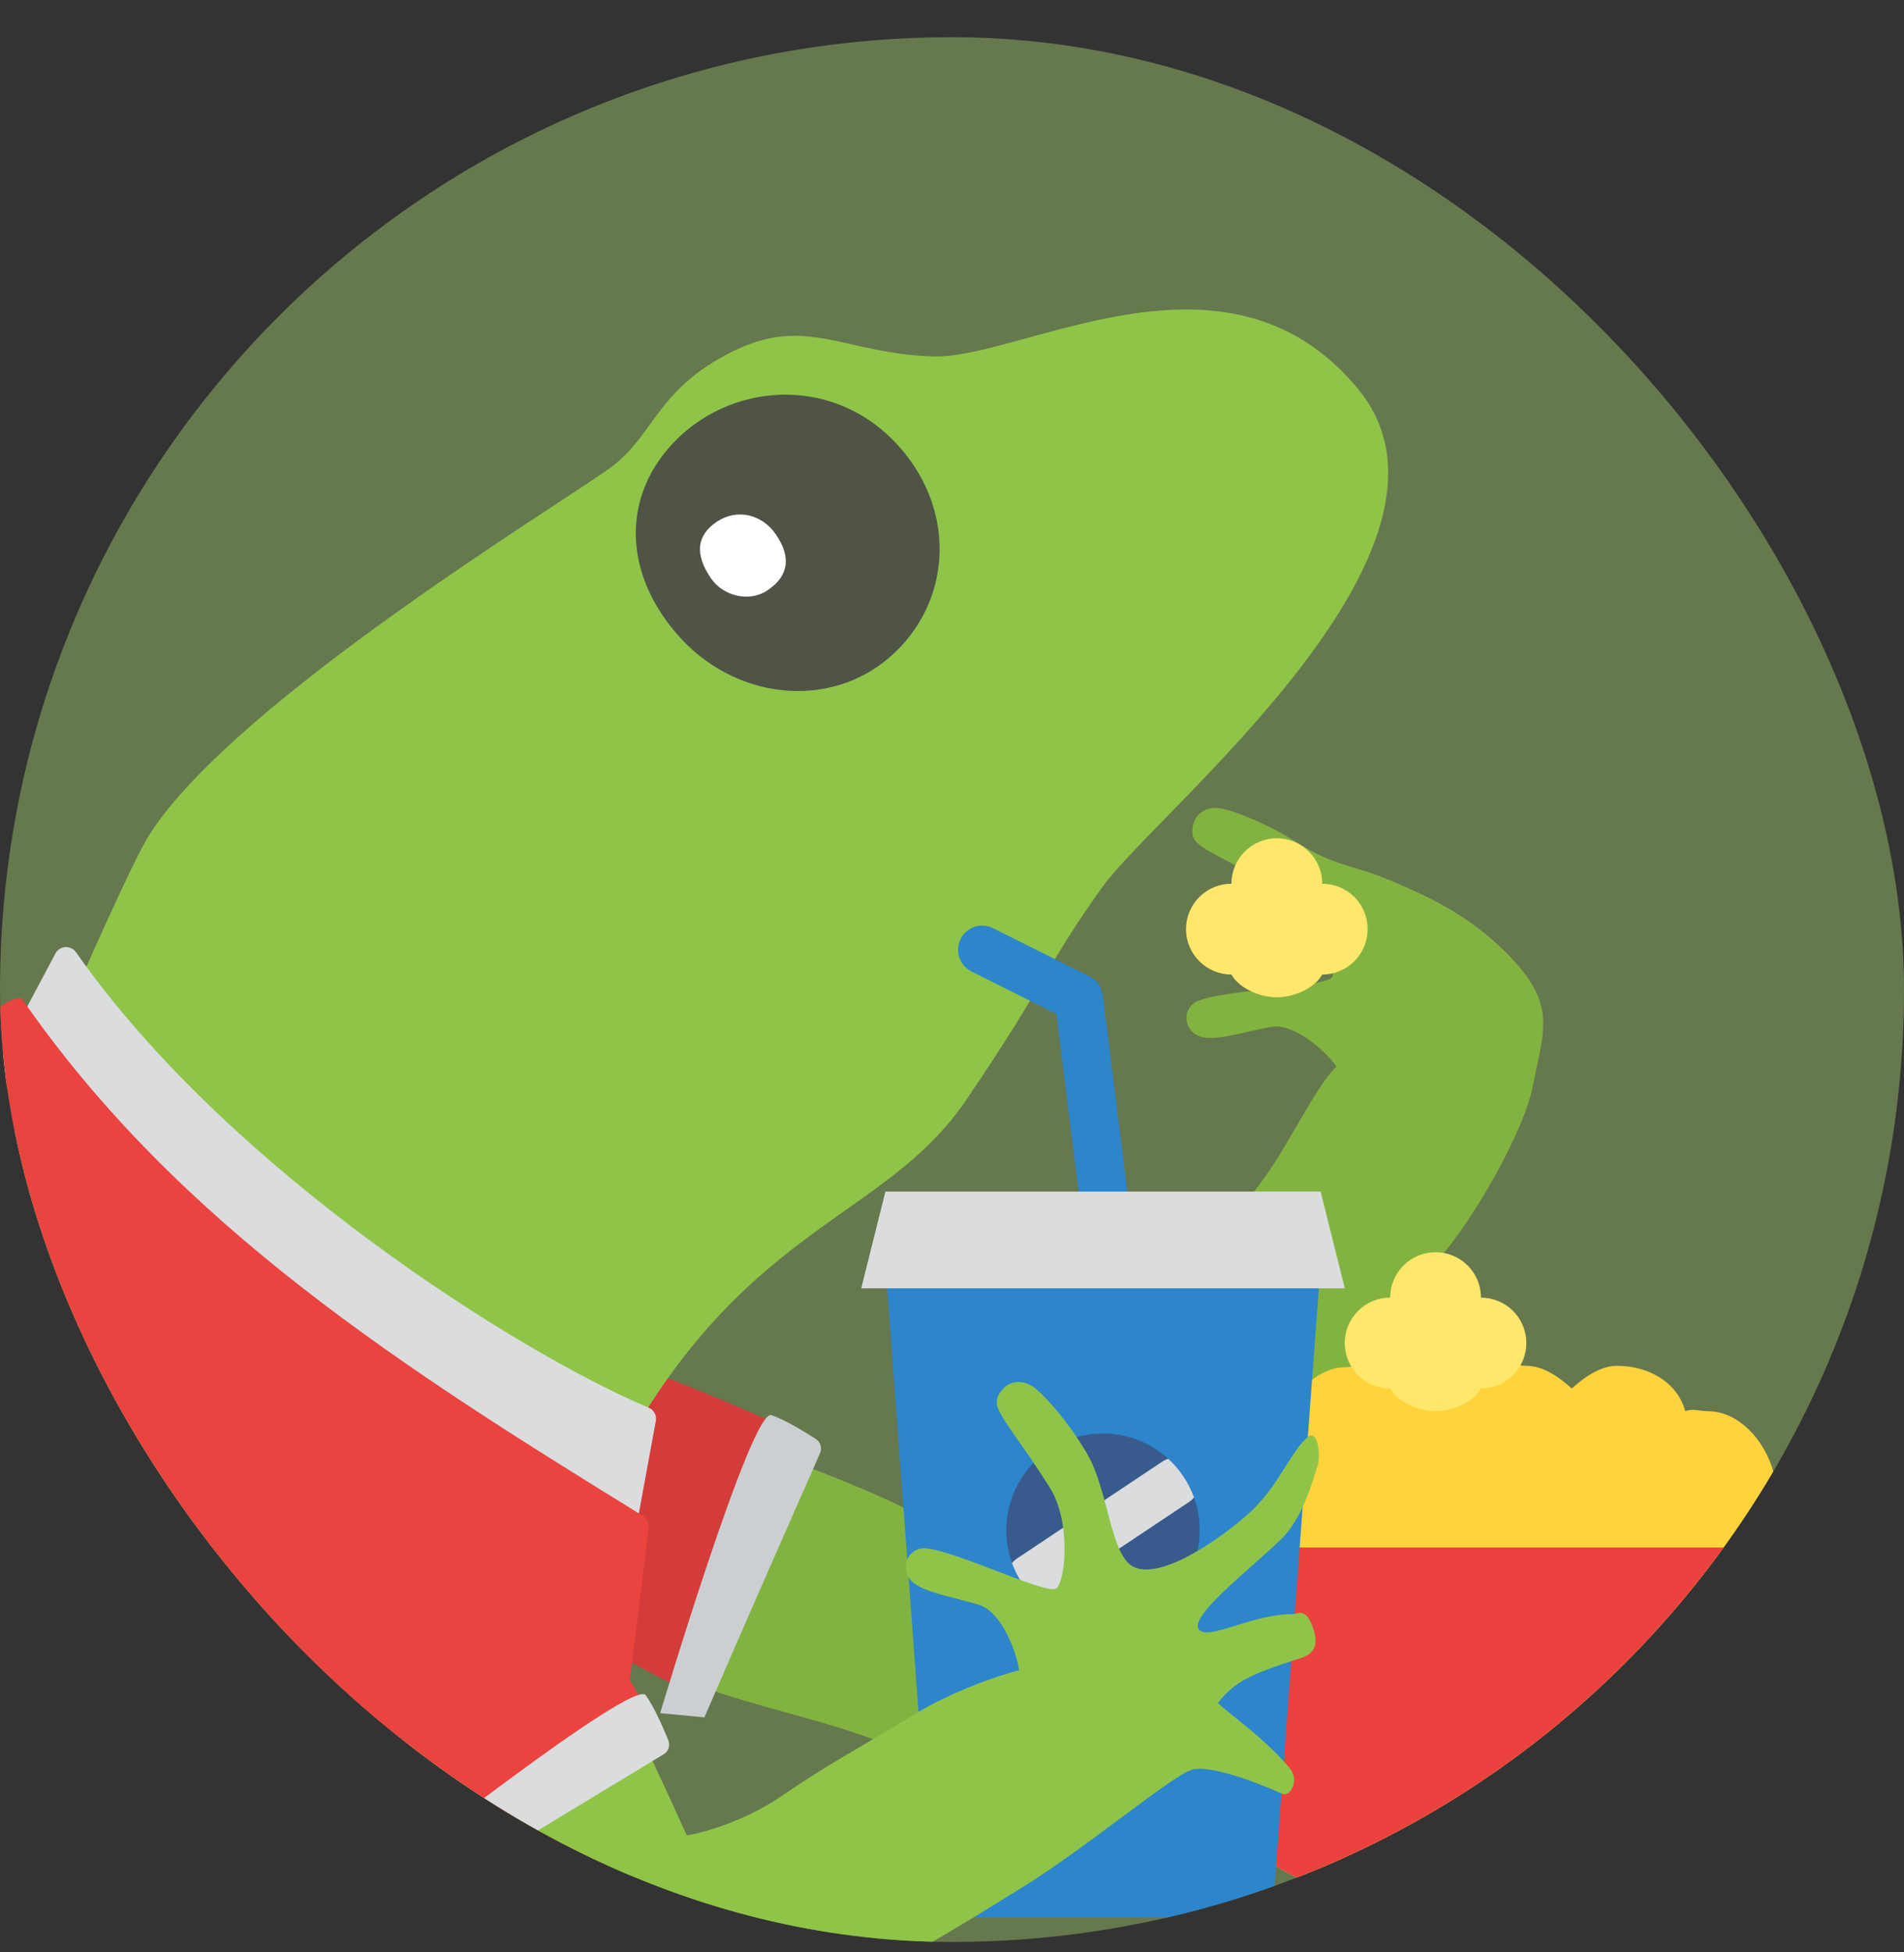 <svg width="40" height="41" viewBox="0 0 40 41" fill="none" xmlns="http://www.w3.org/2000/svg">
<rect x="0" y="0" width="40" height="41" fill="#333333" stroke="none"/>
<g clip-path="url(#clip0_1853_86794)">
<rect y="0.781" width="40" height="40" rx="20" fill="#66784E"/>
<path d="M19.398 31.893C18.628 31.36 13.09 29.126 12.697 30.136C12.342 31.046 12.113 31.608 12.176 32.582C12.364 35.493 15.808 35.552 18.487 36.577C20.09 37.19 25.163 32.582 25.163 32.582C25.163 32.582 29.386 27.815 30.208 26.456C30.976 25.602 32.022 23.734 32.2 22.817C32.443 21.565 32.743 21.051 31.531 19.899C30.776 19.182 29.985 18.813 29.173 18.474C28.432 18.165 28.038 18.192 27.267 17.704C26.604 17.285 25.965 17.045 25.682 16.983C25.428 16.927 25.164 17.024 25.082 17.27C25.026 17.436 25.03 17.596 25.162 17.71C25.412 17.927 25.899 18.112 26.874 18.68C27.654 19.134 28.095 20.337 27.986 20.518C27.845 20.75 25.406 20.781 25.062 21.082C24.835 21.28 24.911 21.598 25.129 21.73C25.433 21.913 26.071 21.676 26.702 21.565C27.206 21.475 27.883 22.114 28.079 22.398C27.775 22.668 27.373 23.439 26.874 24.264C26.25 25.296 25.42 25.979 24.858 27.024C24.409 27.861 23.462 28.68 23.462 28.68C23.462 28.68 20.169 32.425 19.398 31.893Z" fill="#82B341"/>
<path d="M10.545 27.876C9.014 27.705 8.276 28.949 8.098 29.592C7.098 31.879 15.245 36.158 14.919 35.608C14.659 35.168 16.226 31.84 17.042 30.23C15.515 29.517 12.076 28.046 10.545 27.876Z" fill="#D33C3A"/>
<path d="M17.227 30.519C16.884 31.295 15.562 34.289 14.799 36.064L13.869 35.977C13.869 35.977 15.786 29.57 16.206 29.717C16.495 29.817 16.907 30.069 17.137 30.217C17.238 30.282 17.276 30.409 17.227 30.519Z" fill="#CCCFD1"/>
<path d="M35.882 29.636C35.696 29.636 35.569 29.571 35.405 29.636C35.24 29.028 34.635 28.682 33.974 28.682C33.608 28.682 33.274 28.932 33.021 29.159C32.767 28.932 32.434 28.682 32.067 28.682C31.881 28.682 31.753 28.617 31.59 28.682C31.425 28.074 30.819 27.728 30.159 27.728C29.499 27.728 28.894 28.103 28.728 28.711C28.565 28.646 28.438 28.711 28.252 28.711C27.885 28.711 27.55 28.961 27.297 29.188C27.044 28.961 26.71 28.711 26.344 28.711C25.684 28.711 25.078 29.028 24.913 29.636C24.75 29.571 24.622 29.636 24.436 29.636C24.057 29.636 23.693 29.786 23.424 30.055C23.156 30.323 23.005 30.687 23.005 31.067V32.497C23.005 36.448 26.208 40.128 30.159 40.128C34.11 40.128 37.313 36.448 37.313 32.497V31.543C37.408 30.68 36.726 29.636 35.882 29.636Z" fill="#FFD33B"/>
<path d="M37.313 32.497C37.313 36.448 34.11 40.128 30.159 40.128C26.208 40.128 23.005 36.448 23.005 32.497H37.313Z" fill="#EB423F"/>
<path d="M31.113 27.25C31.113 26.997 31.012 26.755 30.833 26.576C30.654 26.397 30.412 26.297 30.159 26.297C29.906 26.297 29.663 26.397 29.484 26.576C29.305 26.755 29.205 26.997 29.205 27.25C28.952 27.25 28.709 27.351 28.53 27.53C28.352 27.709 28.251 27.951 28.251 28.204C28.251 28.457 28.352 28.7 28.53 28.879C28.709 29.058 28.952 29.158 29.205 29.158C29.247 29.158 29.164 29.163 29.205 29.158C29.369 29.448 29.802 29.635 30.159 29.635C30.515 29.635 30.949 29.448 31.113 29.158C31.153 29.163 31.071 29.158 31.113 29.158C31.366 29.158 31.608 29.058 31.787 28.879C31.966 28.7 32.066 28.457 32.066 28.204C32.066 27.951 31.966 27.709 31.787 27.53C31.608 27.351 31.366 27.25 31.113 27.25Z" fill="#FFE76C"/>
<path d="M27.778 18.558C27.778 18.305 27.677 18.062 27.499 17.884C27.32 17.705 27.077 17.604 26.824 17.604C26.571 17.604 26.329 17.705 26.15 17.884C25.971 18.062 25.87 18.305 25.87 18.558C25.617 18.558 25.375 18.659 25.196 18.837C25.017 19.016 24.916 19.259 24.916 19.512C24.916 19.765 25.017 20.008 25.196 20.186C25.375 20.365 25.617 20.466 25.87 20.466C25.83 20.471 25.912 20.466 25.87 20.466C26.034 20.756 26.468 20.943 26.824 20.943C27.181 20.943 27.614 20.756 27.778 20.466C27.736 20.466 27.819 20.471 27.778 20.466C28.031 20.466 28.274 20.365 28.453 20.186C28.631 20.008 28.732 19.765 28.732 19.512C28.732 19.259 28.631 19.016 28.453 18.837C28.274 18.659 28.031 18.558 27.778 18.558Z" fill="#FFE76C"/>
<path d="M-1.711 28.5C-1.711 28.5 2.406 18.673 3.143 17.521C4.968 14.671 12.026 10.438 12.883 9.778C13.739 9.118 13.815 8.169 15.373 7.39C16.932 6.61 17.697 7.415 19.584 7.485C21.47 7.556 25.757 4.827 28.521 8.156C31.284 11.485 24.303 17.033 23.158 18.628C22.013 20.222 21.958 20.657 20.306 23.09C18.537 25.696 15.536 25.687 12.815 30.951C10.973 34.514 14.062 41.5 14.062 41.5L-1.711 28.5Z" fill="#8FC449"/>
<path d="M13.628 29.562C10.923 28.422 4.822 24.599 1.598 19.998C1.49 19.843 1.254 19.855 1.165 20.022L-0.184 22.561L13.128 33.377L13.778 29.84C13.8 29.723 13.738 29.608 13.628 29.562Z" fill="#DADCDE"/>
<path d="M12.661 39.86L13.629 32.081C13.641 31.983 13.595 31.888 13.512 31.837C8.525 28.766 3.765 25.753 0.451 20.961C-0.713 20.961 -2.779 25.615 -2.402 26.558C-0.44 31.465 7.598 37.627 12.661 39.86Z" fill="#EB4340"/>
<path d="M18.927 9.421C17.613 7.896 15.469 7.991 14.221 9.223C13.075 10.355 13.064 11.974 14.216 13.309C15.409 14.695 17.416 14.921 18.705 13.789C19.959 12.69 20.121 10.807 18.927 9.421Z" fill="#4F5447"/>
<path d="M16.299 11.222C16.628 11.703 16.57 12.094 16.127 12.395C15.74 12.658 15.19 12.516 14.937 12.146C14.593 11.642 14.632 11.247 15.054 10.96C15.482 10.669 16.013 10.802 16.299 11.222Z" fill="white"/>
<path d="M23.171 25.532C23.047 25.531 22.928 25.486 22.835 25.404C22.742 25.322 22.683 25.209 22.668 25.086L22.193 21.293L20.405 20.398C20.285 20.337 20.195 20.232 20.153 20.104C20.111 19.977 20.121 19.838 20.181 19.718C20.241 19.599 20.346 19.507 20.473 19.464C20.6 19.422 20.739 19.431 20.859 19.49L22.891 20.506C22.966 20.543 23.03 20.598 23.078 20.666C23.127 20.735 23.157 20.814 23.168 20.897L23.676 24.96C23.692 25.094 23.655 25.229 23.573 25.335C23.49 25.442 23.368 25.511 23.235 25.527C23.213 25.53 23.192 25.532 23.171 25.532Z" fill="#2D85CC"/>
<path d="M26.728 40.263H19.616L18.601 26.548H27.744L26.728 40.263Z" fill="#2D85CC"/>
<path d="M18.601 25.023H27.744L28.252 27.055H18.093L18.601 25.023Z" fill="#DADCDE"/>
<path d="M23.172 34.167C22.05 34.167 21.141 33.257 21.141 32.135C21.141 31.013 22.05 30.103 23.172 30.103C24.295 30.103 25.204 31.013 25.204 32.135C25.204 33.257 24.295 34.167 23.172 34.167Z" fill="#395A8D"/>
<path d="M21.26 32.824C21.373 33.134 21.559 33.413 21.802 33.636C21.848 33.621 21.891 33.6 21.931 33.574L24.979 31.542C25.019 31.516 25.055 31.483 25.085 31.446C24.973 31.136 24.787 30.858 24.544 30.635C24.498 30.649 24.454 30.67 24.415 30.696L21.367 32.728C21.327 32.755 21.291 32.787 21.26 32.824Z" fill="#DADCDE"/>
<path d="M12.851 35.231C12.409 34.404 10.579 31.985 9.719 30.878C9.375 30.868 8.482 31.043 7.664 31.828C6.642 32.81 8.013 35.042 8.495 36.69C8.978 38.338 12.66 42.26 14.152 42.79C15.645 43.32 20.089 40.488 21.443 39.656C22.797 38.825 24.595 37.307 25.032 37.166C25.468 37.025 26.782 37.594 26.918 37.664C27.054 37.734 27.187 37.562 27.187 37.379C27.187 37.213 27.075 37.105 26.964 36.983C26.479 36.453 25.97 36.1 25.585 35.766C25.93 35.313 26.296 35.153 27.241 34.847C27.378 34.803 27.741 34.73 27.611 34.275C27.456 33.727 27.275 33.896 27.157 33.896C26.28 33.896 25.348 34.483 25.178 34.206C25.008 33.928 26.216 32.988 26.895 32.344C27.372 31.892 27.577 31.092 27.675 30.795C27.755 30.554 27.682 30.018 27.481 30.173C27.16 30.421 26.864 31.169 26.342 31.681C25.863 32.149 24.471 33.193 23.832 32.912C23.32 32.687 23.3 31.317 22.838 30.529C22.442 29.853 21.983 29.347 21.76 29.163C21.56 28.997 21.281 28.962 21.095 29.143C20.97 29.265 20.9 29.409 20.965 29.571C21.087 29.878 21.436 30.266 22.042 31.218C22.527 31.979 22.369 33.249 22.188 33.36C21.957 33.502 19.774 32.412 19.331 32.522C19.038 32.595 18.96 32.912 19.093 33.129C19.279 33.431 19.955 33.512 20.567 33.702C21.057 33.854 21.365 34.732 21.41 35.074C21.016 35.175 20.022 35.502 19.201 36.007C18.174 36.638 17.406 37.039 16.428 37.711C15.645 38.248 14.769 38.49 14.428 38.543C14.086 37.783 13.292 36.057 12.851 35.231Z" fill="#8FC449"/>
<path d="M9.986 30.842C8.831 29.823 7.512 30.417 6.997 30.842C4.866 32.14 9.08 40.321 9.129 39.684C9.168 39.175 12.362 37.349 13.954 36.5C13.113 35.038 11.142 31.86 9.986 30.842Z" fill="#EB4340"/>
<path d="M13.94 36.842C13.213 37.28 10.412 38.973 8.768 39.987L8.057 39.383C8.057 39.383 13.304 35.237 13.565 35.599C13.743 35.846 13.936 36.289 14.039 36.542C14.085 36.654 14.043 36.779 13.94 36.842Z" fill="#DADCDE"/>
</g>
<defs>
<clipPath id="clip0_1853_86794">
<rect y="0.781" width="40" height="40" rx="20" fill="white"/>
</clipPath>
</defs>
</svg>
